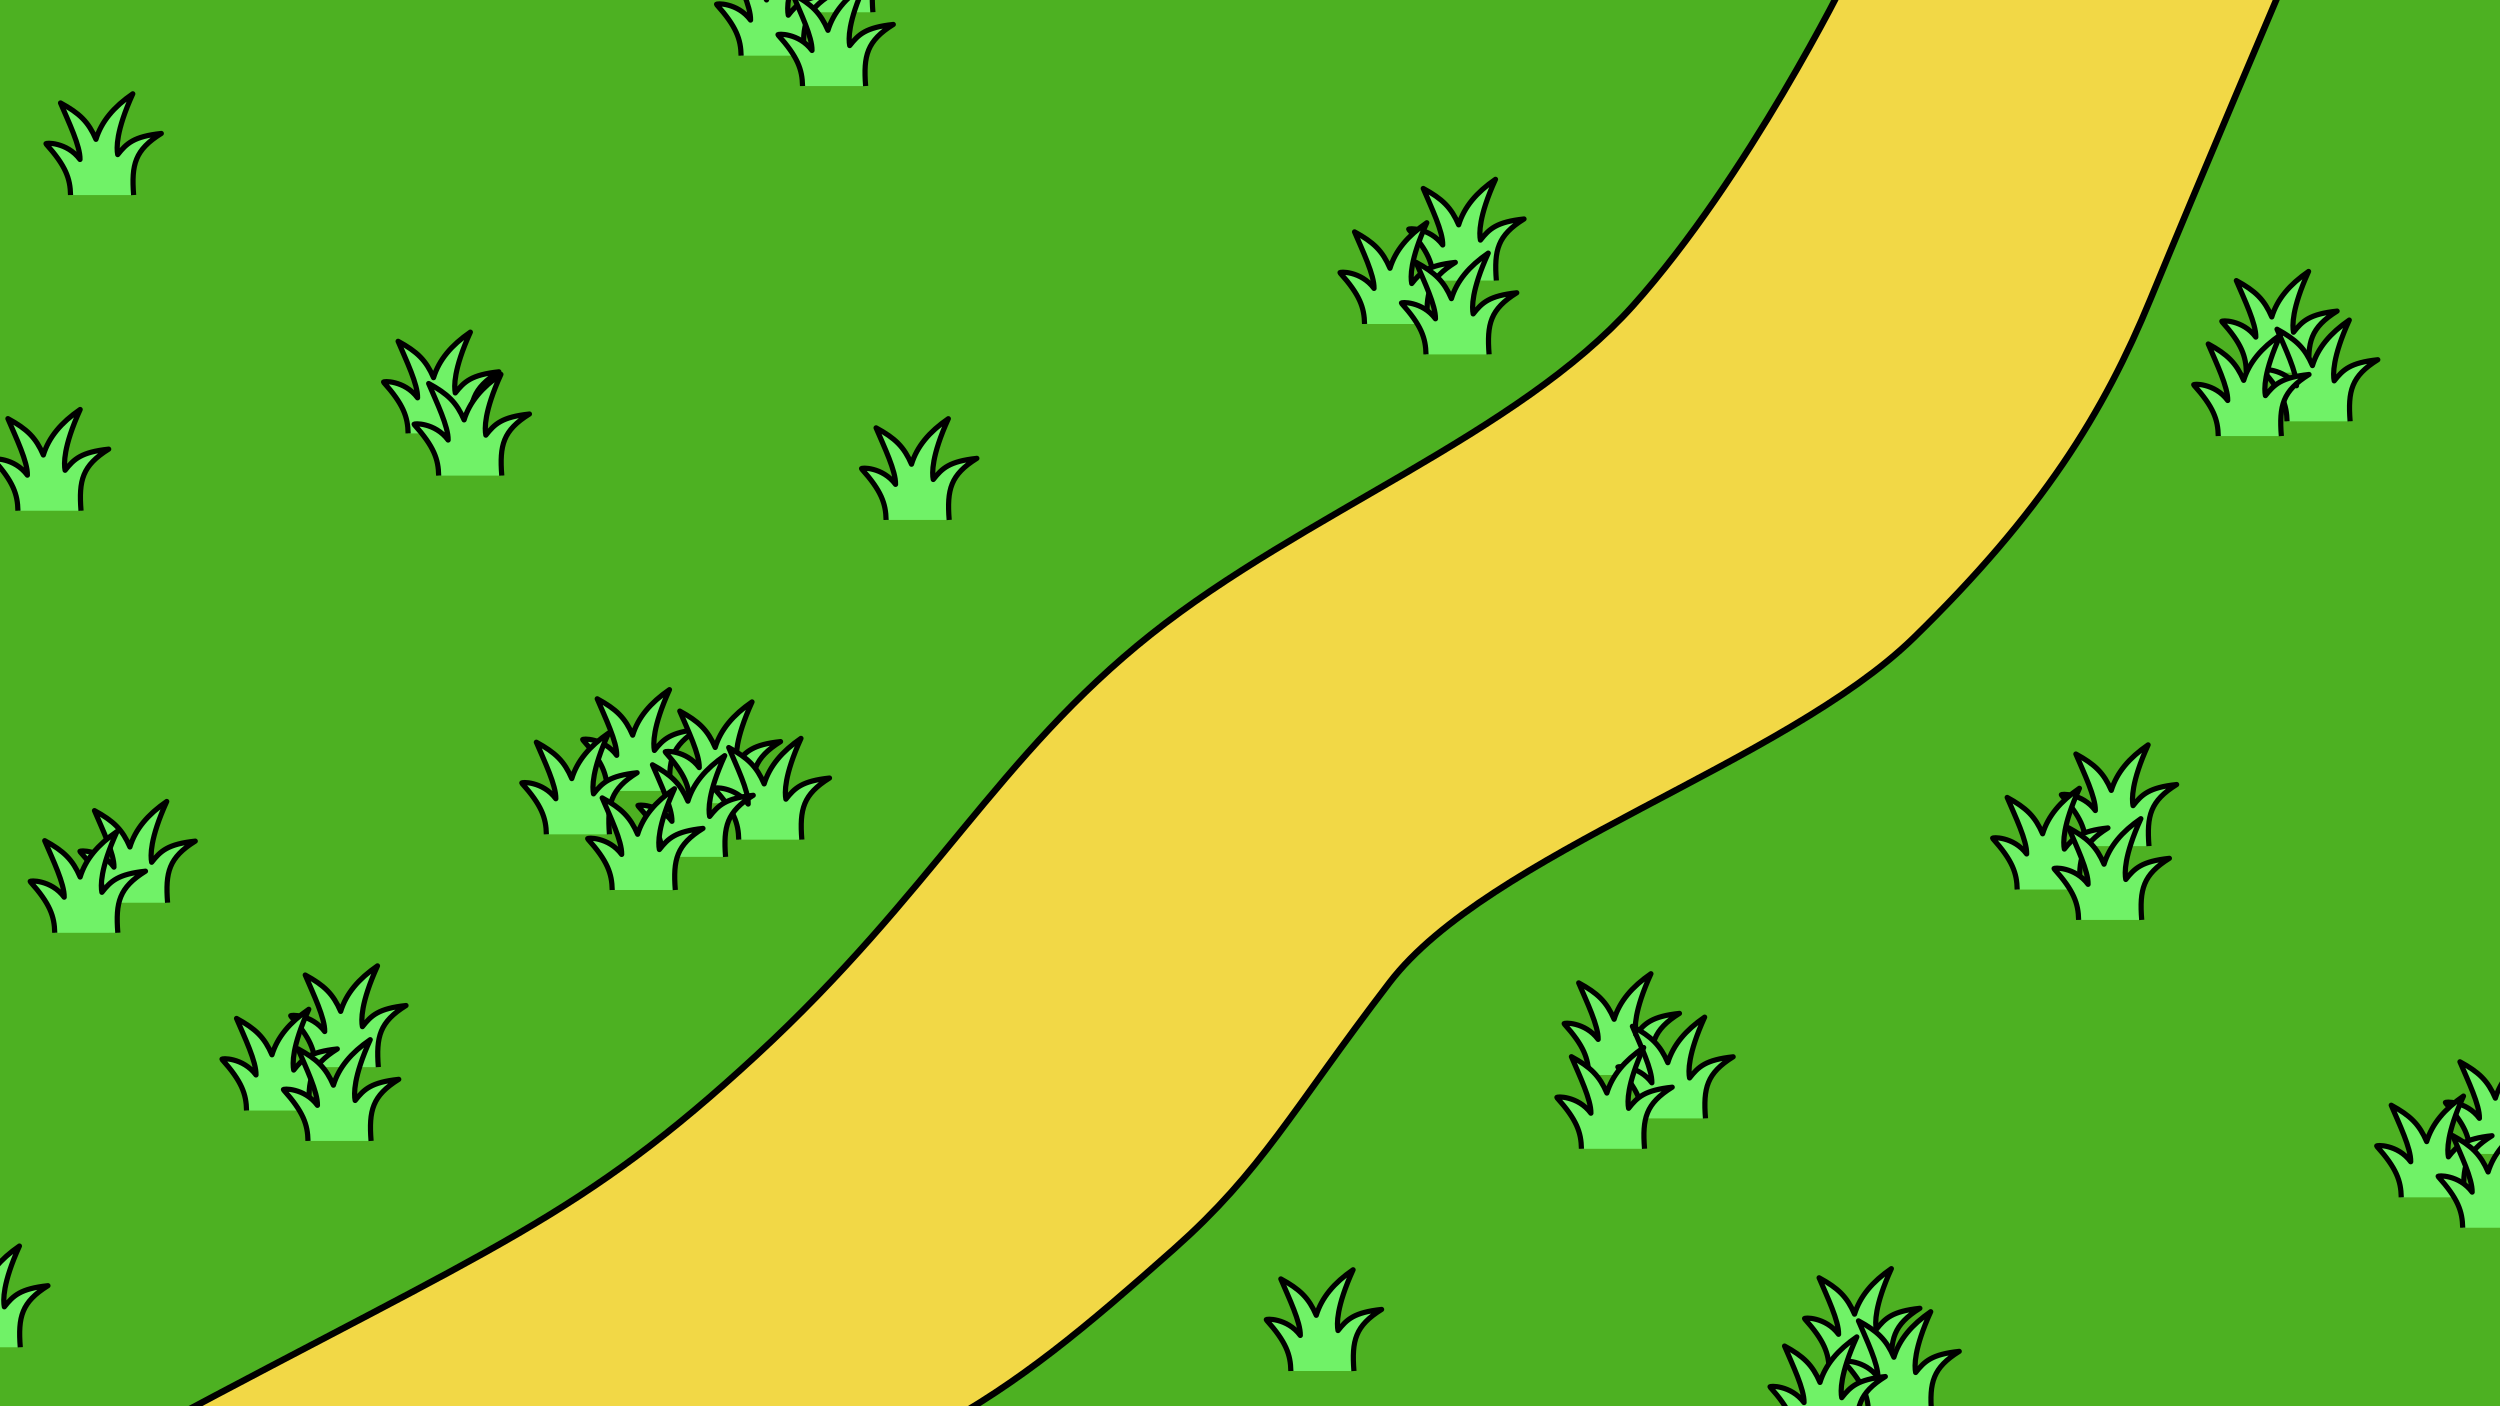 <?xml version="1.0" encoding="UTF-8" standalone="no"?>
<!-- Created with Inkscape (http://www.inkscape.org/) -->

<svg
   xmlns:dc="http://purl.org/dc/elements/1.1/"
   xmlns:cc="http://creativecommons.org/ns#"
   xmlns:rdf="http://www.w3.org/1999/02/22-rdf-syntax-ns#"
   xmlns:svg="http://www.w3.org/2000/svg"
   xmlns="http://www.w3.org/2000/svg"
   xmlns:sodipodi="http://sodipodi.sourceforge.net/DTD/sodipodi-0.dtd"
   xmlns:inkscape="http://www.inkscape.org/namespaces/inkscape"
   width="1920"
   height="1080"
   viewBox="0 0 508 285.75"
   version="1.1"
   id="svg8"
   inkscape:version="0.92.3 (2405546, 2018-03-11)"
   sodipodi:docname="Background.svg"
   inkscape:export-filename="C:\Users\mattm\Desktop\School\10th Grade\Game Dev Club\Unity Project\Complete\Practice Game\Assets\Art\Background.png"
   inkscape:export-xdpi="96"
   inkscape:export-ydpi="96">
  <defs
     id="defs2" />
  <sodipodi:namedview
     id="base"
     pagecolor="#ffffff"
     bordercolor="#666666"
     borderopacity="1.0"
     inkscape:pageopacity="0.0"
     inkscape:pageshadow="2"
     inkscape:zoom="0.49497475"
     inkscape:cx="858.39852"
     inkscape:cy="521.28927"
     inkscape:document-units="px"
     inkscape:current-layer="layer1"
     showgrid="false"
     units="px"
     inkscape:pagecheckerboard="true"
     inkscape:window-width="1920"
     inkscape:window-height="1017"
     inkscape:window-x="-8"
     inkscape:window-y="-8"
     inkscape:window-maximized="1" />
  <g
     inkscape:label="Layer 1"
     inkscape:groupmode="layer"
     id="layer1"
     transform="translate(0,-11.25)">
    <rect
       style="opacity:1;fill:#4db122;fill-opacity:1;fill-rule:nonzero;stroke:none;stroke-width:0.793;stroke-linecap:round;stroke-linejoin:round;stroke-miterlimit:4;stroke-dasharray:none;stroke-dashoffset:0;stroke-opacity:1"
       id="rect4518"
       width="508"
       height="285.75"
       x="-7.1054274e-015"
       y="11.25" />
    <path
       sodipodi:nodetypes="cccccccsc"
       inkscape:connector-curvature="0"
       id="path4553"
       d="m 76.878,228.088 c -0.474,-6.217 0.247,-9.156 5.623,-12.516 -5.598,0.613 -7.047,1.997 -8.858,4.293 -0.252,-1.262 -0.386,-4.754 3.063,-12.35 -3.885,2.667 -6.381,5.653 -7.482,9.248 -1.521,-3.533 -3.31,-5.276 -7.2,-7.389 1.663,3.913 4.027,8.783 3.957,11.483 -2.648,-3.591 -7.153,-3.436 -6.911,-3.166 4.046,4.501 4.928,7.063 4.989,10.398"
       style="fill:#70f267;fill-opacity:1;stroke:#000000;stroke-width:1.058;stroke-linecap:butt;stroke-linejoin:round;stroke-miterlimit:4;stroke-dasharray:none;stroke-opacity:1" />
    <path
       sodipodi:nodetypes="cccccccsc"
       inkscape:connector-curvature="0"
       id="path4541"
       d="m 62.918,236.91 c -0.474,-6.217 0.247,-9.156 5.623,-12.516 -5.598,0.613 -7.047,1.997 -8.858,4.293 -0.252,-1.262 -0.386,-4.754 3.063,-12.35 -3.885,2.667 -6.381,5.653 -7.482,9.248 -1.521,-3.533 -3.31,-5.276 -7.2,-7.389 1.663,3.913 4.027,8.783 3.957,11.483 -2.648,-3.591 -7.153,-3.436 -6.911,-3.166 4.046,4.501 4.928,7.063 4.989,10.398"
       style="fill:#70f267;fill-opacity:1;stroke:#000000;stroke-width:1.058;stroke-linecap:butt;stroke-linejoin:round;stroke-miterlimit:4;stroke-dasharray:none;stroke-opacity:1" />
    <path
       style="fill:#70f267;fill-opacity:1;stroke:#000000;stroke-width:1.058;stroke-linecap:butt;stroke-linejoin:round;stroke-miterlimit:4;stroke-dasharray:none;stroke-opacity:1"
       d="m 75.402,243.084 c -0.474,-6.217 0.247,-9.156 5.623,-12.516 -5.598,0.613 -7.047,1.997 -8.858,4.293 -0.252,-1.262 -0.386,-4.754 3.063,-12.35 -3.885,2.667 -6.381,5.653 -7.482,9.248 -1.521,-3.533 -3.31,-5.276 -7.2,-7.389 1.663,3.913 4.027,8.783 3.957,11.483 -2.648,-3.591 -7.153,-3.436 -6.911,-3.166 4.046,4.501 4.928,7.063 4.989,10.398"
       id="path4551"
       inkscape:connector-curvature="0"
       sodipodi:nodetypes="cccccccsc" />
    <path
       style="fill:#70f267;fill-opacity:1;stroke:#000000;stroke-width:1.058;stroke-linecap:butt;stroke-linejoin:round;stroke-miterlimit:4;stroke-dasharray:none;stroke-opacity:1"
       d="m 136.211,171.961 c -0.474,-6.217 0.247,-9.156 5.623,-12.516 -5.598,0.613 -7.047,1.997 -8.858,4.293 -0.252,-1.262 -0.386,-4.754 3.063,-12.35 -3.885,2.667 -6.381,5.653 -7.482,9.248 -1.521,-3.533 -3.31,-5.276 -7.2,-7.389 1.663,3.913 4.027,8.783 3.957,11.483 -2.648,-3.591 -7.153,-3.436 -6.911,-3.166 4.046,4.501 4.928,7.063 4.989,10.398"
       id="path4555"
       inkscape:connector-curvature="0"
       sodipodi:nodetypes="cccccccsc" />
    <path
       style="fill:#70f267;fill-opacity:1;stroke:#000000;stroke-width:1.058;stroke-linecap:butt;stroke-linejoin:round;stroke-miterlimit:4;stroke-dasharray:none;stroke-opacity:1"
       d="m 123.84,180.784 c -0.474,-6.217 0.247,-9.156 5.623,-12.516 -5.598,0.613 -7.047,1.997 -8.858,4.293 -0.252,-1.262 -0.386,-4.754 3.063,-12.35 -3.885,2.667 -6.381,5.653 -7.482,9.248 -1.521,-3.533 -3.31,-5.276 -7.2,-7.389 1.663,3.913 4.027,8.783 3.957,11.483 -2.648,-3.591 -7.153,-3.436 -6.911,-3.166 4.046,4.501 4.928,7.063 4.989,10.398"
       id="path4557"
       inkscape:connector-curvature="0"
       sodipodi:nodetypes="cccccccsc" />
    <path
       style="fill:#70f267;fill-opacity:1;stroke:#000000;stroke-width:1.058;stroke-linecap:butt;stroke-linejoin:round;stroke-miterlimit:4;stroke-dasharray:none;stroke-opacity:1"
       d="m 152.984,174.456 c -0.474,-6.217 0.247,-9.156 5.623,-12.516 -5.598,0.613 -7.047,1.997 -8.858,4.293 -0.252,-1.262 -0.386,-4.754 3.063,-12.35 -3.885,2.667 -6.381,5.653 -7.482,9.248 -1.521,-3.533 -3.31,-5.276 -7.2,-7.389 1.663,3.913 4.027,8.783 3.957,11.483 -2.648,-3.591 -7.153,-3.436 -6.911,-3.166 4.046,4.501 4.928,7.063 4.989,10.398"
       id="path4591"
       inkscape:connector-curvature="0"
       sodipodi:nodetypes="cccccccsc" />
    <path
       sodipodi:nodetypes="cccccccsc"
       inkscape:connector-curvature="0"
       id="path4561"
       d="m 335.643,229.686 c -0.474,-6.217 0.247,-9.156 5.623,-12.516 -5.598,0.613 -7.047,1.997 -8.858,4.293 -0.252,-1.262 -0.386,-4.754 3.063,-12.35 -3.885,2.667 -6.381,5.653 -7.482,9.248 -1.521,-3.533 -3.31,-5.276 -7.2,-7.389 1.663,3.913 4.027,8.783 3.957,11.483 -2.648,-3.591 -7.153,-3.436 -6.911,-3.166 4.046,4.501 4.928,7.063 4.989,10.398"
       style="fill:#70f267;fill-opacity:1;stroke:#000000;stroke-width:1.058;stroke-linecap:butt;stroke-linejoin:round;stroke-miterlimit:4;stroke-dasharray:none;stroke-opacity:1" />
    <path
       sodipodi:nodetypes="cccccccsc"
       inkscape:connector-curvature="0"
       id="path4563"
       d="m 346.555,238.508 c -0.474,-6.217 0.247,-9.156 5.623,-12.516 -5.598,0.613 -7.047,1.997 -8.858,4.293 -0.252,-1.262 -0.386,-4.754 3.063,-12.35 -3.885,2.667 -6.381,5.653 -7.482,9.248 -1.521,-3.533 -3.31,-5.276 -7.2,-7.389 1.663,3.913 4.027,8.783 3.957,11.483 -2.648,-3.591 -7.153,-3.436 -6.911,-3.166 4.046,4.501 4.928,7.063 4.989,10.398"
       style="fill:#70f267;fill-opacity:1;stroke:#000000;stroke-width:1.058;stroke-linecap:butt;stroke-linejoin:round;stroke-miterlimit:4;stroke-dasharray:none;stroke-opacity:1" />
    <path
       style="fill:#70f267;fill-opacity:1;stroke:#000000;stroke-width:1.058;stroke-linecap:butt;stroke-linejoin:round;stroke-miterlimit:4;stroke-dasharray:none;stroke-opacity:1"
       d="m 334.168,244.682 c -0.474,-6.217 0.247,-9.156 5.623,-12.516 -5.598,0.613 -7.047,1.997 -8.858,4.293 -0.252,-1.262 -0.386,-4.754 3.063,-12.35 -3.885,2.667 -6.381,5.653 -7.482,9.248 -1.521,-3.533 -3.31,-5.276 -7.2,-7.389 1.663,3.913 4.027,8.783 3.957,11.483 -2.648,-3.591 -7.153,-3.436 -6.911,-3.166 4.046,4.501 4.928,7.063 4.989,10.398"
       id="path4565"
       inkscape:connector-curvature="0"
       sodipodi:nodetypes="cccccccsc" />
    <path
       style="fill:#70f267;fill-opacity:1;stroke:#000000;stroke-width:1.058;stroke-linecap:butt;stroke-linejoin:round;stroke-miterlimit:4;stroke-dasharray:none;stroke-opacity:1"
       d="m 436.671,183.181 c -0.474,-6.217 0.247,-9.156 5.623,-12.516 -5.598,0.613 -7.047,1.997 -8.858,4.293 -0.252,-1.262 -0.386,-4.754 3.063,-12.35 -3.885,2.667 -6.381,5.653 -7.482,9.248 -1.521,-3.533 -3.31,-5.276 -7.2,-7.389 1.663,3.913 4.027,8.783 3.957,11.483 -2.648,-3.591 -7.153,-3.436 -6.911,-3.166 4.046,4.501 4.928,7.063 4.989,10.398"
       id="path4567"
       inkscape:connector-curvature="0"
       sodipodi:nodetypes="cccccccsc" />
    <path
       style="fill:#70f267;fill-opacity:1;stroke:#000000;stroke-width:1.058;stroke-linecap:butt;stroke-linejoin:round;stroke-miterlimit:4;stroke-dasharray:none;stroke-opacity:1"
       d="m 422.712,192.003 c -0.474,-6.217 0.247,-9.156 5.623,-12.516 -5.598,0.613 -7.047,1.997 -8.858,4.293 -0.252,-1.262 -0.386,-4.754 3.063,-12.35 -3.885,2.667 -6.381,5.653 -7.482,9.248 -1.521,-3.533 -3.31,-5.276 -7.2,-7.389 1.663,3.913 4.027,8.783 3.957,11.483 -2.648,-3.591 -7.153,-3.436 -6.911,-3.166 4.046,4.501 4.928,7.063 4.989,10.398"
       id="path4569"
       inkscape:connector-curvature="0"
       sodipodi:nodetypes="cccccccsc" />
    <path
       sodipodi:nodetypes="cccccccsc"
       inkscape:connector-curvature="0"
       id="path4571"
       d="m 435.196,198.177 c -0.474,-6.217 0.247,-9.156 5.623,-12.516 -5.598,0.613 -7.047,1.997 -8.858,4.293 -0.252,-1.262 -0.386,-4.754 3.063,-12.35 -3.885,2.667 -6.381,5.653 -7.482,9.248 -1.521,-3.533 -3.31,-5.276 -7.2,-7.389 1.663,3.913 4.027,8.783 3.957,11.483 -2.648,-3.591 -7.153,-3.436 -6.911,-3.166 4.046,4.501 4.928,7.063 4.989,10.398"
       style="fill:#70f267;fill-opacity:1;stroke:#000000;stroke-width:1.058;stroke-linecap:butt;stroke-linejoin:round;stroke-miterlimit:4;stroke-dasharray:none;stroke-opacity:1" />
    <path
       sodipodi:nodetypes="cccccccsc"
       inkscape:connector-curvature="0"
       id="path4573"
       d="m 192.873,116.903 c -0.474,-6.217 0.247,-9.156 5.623,-12.516 -5.598,0.613 -7.047,1.997 -8.858,4.293 -0.252,-1.262 -0.386,-4.754 3.063,-12.35 -3.885,2.667 -6.381,5.653 -7.482,9.248 -1.521,-3.533 -3.31,-5.276 -7.2,-7.389 1.663,3.913 4.027,8.783 3.957,11.483 -2.648,-3.591 -7.153,-3.436 -6.911,-3.166 4.046,4.501 4.928,7.063 4.989,10.398"
       style="fill:#70f267;fill-opacity:1;stroke:#000000;stroke-width:1.058;stroke-linecap:butt;stroke-linejoin:round;stroke-miterlimit:4;stroke-dasharray:none;stroke-opacity:1" />
    <path
       sodipodi:nodetypes="cccccccsc"
       inkscape:connector-curvature="0"
       id="path4575"
       d="m 27.153,50.885 c -0.474,-6.217 0.247,-9.156 5.623,-12.516 -5.598,0.613 -7.047,1.997 -8.858,4.293 -0.252,-1.262 -0.386,-4.754 3.063,-12.35 -3.885,2.667 -6.381,5.653 -7.482,9.248 -1.521,-3.533 -3.31,-5.276 -7.2,-7.389 1.663,3.913 4.027,8.783 3.957,11.483 -2.648,-3.591 -7.153,-3.436 -6.911,-3.166 4.046,4.501 4.928,7.063 4.989,10.398"
       style="fill:#70f267;fill-opacity:1;stroke:#000000;stroke-width:1.058;stroke-linecap:butt;stroke-linejoin:round;stroke-miterlimit:4;stroke-dasharray:none;stroke-opacity:1" />
    <path
       style="fill:#70f267;fill-opacity:1;stroke:#000000;stroke-width:1.058;stroke-linecap:butt;stroke-linejoin:round;stroke-miterlimit:4;stroke-dasharray:none;stroke-opacity:1"
       d="m 95.749,99.315 c -0.474,-6.217 0.247,-9.156 5.623,-12.516 -5.598,0.613 -7.047,1.997 -8.858,4.293 -0.252,-1.262 -0.386,-4.754 3.063,-12.35 -3.885,2.667 -6.381,5.653 -7.482,9.248 -1.521,-3.533 -3.31,-5.276 -7.2,-7.389 1.663,3.913 4.027,8.783 3.957,11.483 -2.648,-3.591 -7.153,-3.436 -6.911,-3.166 4.046,4.501 4.928,7.063 4.989,10.398"
       id="path4577"
       inkscape:connector-curvature="0"
       sodipodi:nodetypes="cccccccsc" />
    <path
       style="fill:#70f267;fill-opacity:1;stroke:#000000;stroke-width:1.058;stroke-linecap:butt;stroke-linejoin:round;stroke-miterlimit:4;stroke-dasharray:none;stroke-opacity:1"
       d="m 304.057,68.26 c -0.474,-6.217 0.247,-9.156 5.623,-12.516 -5.598,0.613 -7.047,1.997 -8.858,4.293 -0.252,-1.262 -0.386,-4.754 3.063,-12.35 -3.885,2.667 -6.381,5.653 -7.482,9.248 -1.521,-3.533 -3.31,-5.276 -7.2,-7.389 1.663,3.913 4.027,8.783 3.957,11.483 -2.648,-3.591 -7.153,-3.436 -6.911,-3.166 4.046,4.501 4.928,7.063 4.989,10.398"
       id="path4579"
       inkscape:connector-curvature="0"
       sodipodi:nodetypes="cccccccsc" />
    <path
       style="fill:#70f267;fill-opacity:1;stroke:#000000;stroke-width:1.058;stroke-linecap:butt;stroke-linejoin:round;stroke-miterlimit:4;stroke-dasharray:none;stroke-opacity:1"
       d="m 290.098,77.083 c -0.474,-6.217 0.247,-9.156 5.623,-12.516 -5.598,0.613 -7.047,1.997 -8.858,4.293 -0.252,-1.262 -0.386,-4.754 3.063,-12.35 -3.885,2.667 -6.381,5.653 -7.482,9.248 -1.521,-3.533 -3.31,-5.276 -7.2,-7.389 1.663,3.913 4.027,8.783 3.957,11.483 -2.648,-3.591 -7.153,-3.436 -6.911,-3.166 4.046,4.501 4.928,7.063 4.989,10.398"
       id="path4581"
       inkscape:connector-curvature="0"
       sodipodi:nodetypes="cccccccsc" />
    <path
       sodipodi:nodetypes="cccccccsc"
       inkscape:connector-curvature="0"
       id="path4583"
       d="m 302.582,83.257 c -0.474,-6.217 0.247,-9.156 5.623,-12.516 -5.598,0.613 -7.047,1.997 -8.858,4.293 -0.252,-1.262 -0.386,-4.754 3.063,-12.35 -3.885,2.667 -6.381,5.653 -7.482,9.248 -1.521,-3.533 -3.31,-5.276 -7.2,-7.389 1.663,3.913 4.027,8.783 3.957,11.483 -2.648,-3.591 -7.153,-3.436 -6.911,-3.166 4.046,4.501 4.928,7.063 4.989,10.398"
       style="fill:#70f267;fill-opacity:1;stroke:#000000;stroke-width:1.058;stroke-linecap:butt;stroke-linejoin:round;stroke-miterlimit:4;stroke-dasharray:none;stroke-opacity:1" />
    <path
       sodipodi:nodetypes="cccccccsc"
       inkscape:connector-curvature="0"
       id="path4585"
       d="m 469.278,86.98 c -0.474,-6.217 0.247,-9.156 5.623,-12.516 -5.598,0.613 -7.047,1.997 -8.858,4.293 -0.252,-1.262 -0.386,-4.754 3.063,-12.35 -3.885,2.667 -6.381,5.653 -7.482,9.248 -1.521,-3.533 -3.31,-5.276 -7.2,-7.389 1.663,3.913 4.027,8.783 3.957,11.483 -2.648,-3.591 -7.153,-3.436 -6.911,-3.166 4.046,4.501 4.928,7.063 4.989,10.398"
       style="fill:#70f267;fill-opacity:1;stroke:#000000;stroke-width:1.058;stroke-linecap:butt;stroke-linejoin:round;stroke-miterlimit:4;stroke-dasharray:none;stroke-opacity:1" />
    <path
       sodipodi:nodetypes="cccccccsc"
       inkscape:connector-curvature="0"
       id="path4587"
       d="m 477.544,96.861 c -0.474,-6.217 0.247,-9.156 5.623,-12.516 -5.598,0.613 -7.047,1.997 -8.858,4.293 -0.252,-1.262 -0.386,-4.754 3.063,-12.35 -3.885,2.667 -6.381,5.653 -7.482,9.248 -1.521,-3.533 -3.31,-5.276 -7.2,-7.389 1.663,3.913 4.027,8.783 3.957,11.483 -2.648,-3.591 -7.153,-3.436 -6.911,-3.166 4.046,4.501 4.928,7.063 4.989,10.398"
       style="fill:#70f267;fill-opacity:1;stroke:#000000;stroke-width:1.058;stroke-linecap:butt;stroke-linejoin:round;stroke-miterlimit:4;stroke-dasharray:none;stroke-opacity:1" />
    <path
       style="fill:#70f267;fill-opacity:1;stroke:#000000;stroke-width:1.058;stroke-linecap:butt;stroke-linejoin:round;stroke-miterlimit:4;stroke-dasharray:none;stroke-opacity:1"
       d="m 463.569,99.86 c -0.474,-6.217 0.247,-9.156 5.623,-12.516 -5.598,0.613 -7.047,1.997 -8.858,4.293 -0.252,-1.262 -0.386,-4.754 3.063,-12.35 -3.885,2.667 -6.381,5.653 -7.482,9.248 -1.521,-3.533 -3.31,-5.276 -7.2,-7.389 1.663,3.913 4.027,8.783 3.957,11.483 -2.648,-3.591 -7.153,-3.436 -6.911,-3.166 4.046,4.501 4.928,7.063 4.989,10.398"
       id="path4589"
       inkscape:connector-curvature="0"
       sodipodi:nodetypes="cccccccsc" />
    <path
       style="fill:#70f267;fill-opacity:1;stroke:#000000;stroke-width:1.058;stroke-linecap:butt;stroke-linejoin:round;stroke-miterlimit:4;stroke-dasharray:none;stroke-opacity:1"
       d="m 162.931,181.863 c -0.474,-6.217 0.247,-9.156 5.623,-12.516 -5.598,0.613 -7.047,1.997 -8.858,4.293 -0.252,-1.262 -0.386,-4.754 3.063,-12.35 -3.885,2.667 -6.381,5.653 -7.482,9.248 -1.521,-3.533 -3.31,-5.276 -7.2,-7.389 1.663,3.913 4.027,8.783 3.957,11.483 -2.648,-3.591 -7.153,-3.436 -6.911,-3.166 4.046,4.501 4.928,7.063 4.989,10.398"
       id="path4593"
       inkscape:connector-curvature="0"
       sodipodi:nodetypes="cccccccsc" />
    <path
       sodipodi:nodetypes="cccccccsc"
       inkscape:connector-curvature="0"
       id="path4559"
       d="m 147.436,185.37 c -0.474,-6.217 0.247,-9.156 5.623,-12.516 -5.598,0.613 -7.047,1.997 -8.858,4.293 -0.252,-1.262 -0.386,-4.754 3.063,-12.35 -3.885,2.667 -6.381,5.653 -7.482,9.248 -1.521,-3.533 -3.31,-5.276 -7.2,-7.389 1.663,3.913 4.027,8.783 3.957,11.483 -2.648,-3.591 -7.153,-3.436 -6.911,-3.166 4.046,4.501 4.928,7.063 4.989,10.398"
       style="fill:#70f267;fill-opacity:1;stroke:#000000;stroke-width:1.058;stroke-linecap:butt;stroke-linejoin:round;stroke-miterlimit:4;stroke-dasharray:none;stroke-opacity:1" />
    <path
       sodipodi:nodetypes="cccccccsc"
       inkscape:connector-curvature="0"
       id="path4595"
       d="m 137.221,192.098 c -0.474,-6.217 0.247,-9.156 5.623,-12.516 -5.598,0.613 -7.047,1.997 -8.858,4.293 -0.252,-1.262 -0.386,-4.754 3.063,-12.35 -3.885,2.667 -6.381,5.653 -7.482,9.248 -1.521,-3.533 -3.31,-5.276 -7.2,-7.389 1.663,3.913 4.027,8.783 3.957,11.483 -2.648,-3.591 -7.153,-3.436 -6.911,-3.166 4.046,4.501 4.928,7.063 4.989,10.398"
       style="fill:#70f267;fill-opacity:1;stroke:#000000;stroke-width:1.058;stroke-linecap:butt;stroke-linejoin:round;stroke-miterlimit:4;stroke-dasharray:none;stroke-opacity:1" />
    <path
       style="fill:#70f267;fill-opacity:1;stroke:#000000;stroke-width:1.058;stroke-linecap:butt;stroke-linejoin:round;stroke-miterlimit:4;stroke-dasharray:none;stroke-opacity:1"
       d="m 275.119,289.841 c -0.474,-6.217 0.247,-9.156 5.623,-12.516 -5.598,0.613 -7.047,1.997 -8.858,4.293 -0.252,-1.262 -0.386,-4.754 3.063,-12.35 -3.885,2.667 -6.381,5.653 -7.482,9.248 -1.521,-3.533 -3.31,-5.276 -7.2,-7.389 1.663,3.913 4.027,8.783 3.957,11.483 -2.648,-3.591 -7.153,-3.436 -6.911,-3.166 4.046,4.501 4.928,7.063 4.989,10.398"
       id="path4597"
       inkscape:connector-curvature="0"
       sodipodi:nodetypes="cccccccsc" />
    <path
       style="fill:#70f267;fill-opacity:1;stroke:#000000;stroke-width:1.058;stroke-linecap:butt;stroke-linejoin:round;stroke-miterlimit:4;stroke-dasharray:none;stroke-opacity:1"
       d="m 384.496,289.611 c -0.474,-6.217 0.247,-9.156 5.623,-12.516 -5.598,0.613 -7.047,1.997 -8.858,4.293 -0.252,-1.262 -0.386,-4.754 3.063,-12.35 -3.885,2.667 -6.381,5.653 -7.482,9.248 -1.521,-3.533 -3.31,-5.276 -7.2,-7.389 1.663,3.913 4.027,8.783 3.957,11.483 -2.648,-3.591 -7.153,-3.436 -6.911,-3.166 4.046,4.501 4.928,7.063 4.989,10.398"
       id="path4601"
       inkscape:connector-curvature="0"
       sodipodi:nodetypes="cccccccsc" />
    <path
       sodipodi:nodetypes="cccccccsc"
       inkscape:connector-curvature="0"
       id="path4603"
       d="m 392.494,298.363 c -0.474,-6.217 0.247,-9.156 5.623,-12.516 -5.598,0.613 -7.047,1.997 -8.858,4.293 -0.252,-1.262 -0.386,-4.754 3.063,-12.35 -3.885,2.667 -6.381,5.653 -7.482,9.248 -1.521,-3.533 -3.31,-5.276 -7.2,-7.389 1.663,3.913 4.027,8.783 3.957,11.483 -2.648,-3.591 -7.153,-3.436 -6.911,-3.166 4.046,4.501 4.928,7.063 4.989,10.398"
       style="fill:#70f267;fill-opacity:1;stroke:#000000;stroke-width:1.058;stroke-linecap:butt;stroke-linejoin:round;stroke-miterlimit:4;stroke-dasharray:none;stroke-opacity:1" />
    <path
       sodipodi:nodetypes="cccccccsc"
       inkscape:connector-curvature="0"
       id="path4599"
       d="m 377.476,303.481 c -0.474,-6.217 0.247,-9.156 5.623,-12.516 -5.598,0.613 -7.047,1.997 -8.858,4.293 -0.252,-1.262 -0.386,-4.754 3.063,-12.35 -3.885,2.667 -6.381,5.653 -7.482,9.248 -1.521,-3.533 -3.31,-5.276 -7.2,-7.389 1.663,3.913 4.027,8.783 3.957,11.483 -2.648,-3.591 -7.153,-3.436 -6.911,-3.166 4.046,4.501 4.928,7.063 4.989,10.398"
       style="fill:#70f267;fill-opacity:1;stroke:#000000;stroke-width:1.058;stroke-linecap:butt;stroke-linejoin:round;stroke-miterlimit:4;stroke-dasharray:none;stroke-opacity:1" />
    <path
       style="fill:#70f267;fill-opacity:1;stroke:#000000;stroke-width:1.058;stroke-linecap:butt;stroke-linejoin:round;stroke-miterlimit:4;stroke-dasharray:none;stroke-opacity:1"
       d="m 16.462,115.03 c -0.474,-6.217 0.247,-9.156 5.623,-12.516 -5.598,0.613 -7.047,1.997 -8.858,4.293 -0.252,-1.262 -0.386,-4.754 3.063,-12.35 -3.885,2.667 -6.381,5.653 -7.482,9.248 -1.521,-3.533 -3.31,-5.276 -7.2,-7.389 1.663,3.913 4.027,8.783 3.957,11.483 -2.648,-3.591 -7.153,-3.436 -6.911,-3.166 4.046,4.501 4.928,7.063 4.989,10.398"
       id="path4605"
       inkscape:connector-curvature="0"
       sodipodi:nodetypes="cccccccsc" />
    <path
       sodipodi:nodetypes="cccccccsc"
       inkscape:connector-curvature="0"
       id="path4607"
       d="m 4.119,285.019 c -0.474,-6.217 0.247,-9.156 5.623,-12.516 -5.598,0.613 -7.047,1.997 -8.858,4.293 -0.252,-1.262 -0.386,-4.754 3.063,-12.35 -3.885,2.667 -6.381,5.653 -7.482,9.248 -1.521,-3.533 -3.31,-5.276 -7.2,-7.389 1.663,3.913 4.027,8.783 3.957,11.483 -2.648,-3.591 -7.153,-3.436 -6.911,-3.166 4.046,4.501 4.928,7.063 4.989,10.398"
       style="fill:#70f267;fill-opacity:1;stroke:#000000;stroke-width:1.058;stroke-linecap:butt;stroke-linejoin:round;stroke-miterlimit:4;stroke-dasharray:none;stroke-opacity:1" />
    <path
       style="fill:#70f267;fill-opacity:1;stroke:#000000;stroke-width:1.058;stroke-linecap:butt;stroke-linejoin:round;stroke-miterlimit:4;stroke-dasharray:none;stroke-opacity:1"
       d="m 34.053,194.682 c -0.474,-6.217 0.247,-9.156 5.623,-12.516 -5.598,0.613 -7.047,1.997 -8.858,4.293 -0.252,-1.262 -0.386,-4.754 3.063,-12.35 -3.885,2.667 -6.381,5.653 -7.482,9.248 -1.521,-3.533 -3.31,-5.276 -7.2,-7.389 1.663,3.913 4.027,8.783 3.957,11.483 -2.648,-3.591 -7.153,-3.436 -6.911,-3.166 4.046,4.501 4.928,7.063 4.989,10.398"
       id="path4611"
       inkscape:connector-curvature="0"
       sodipodi:nodetypes="cccccccsc" />
    <path
       style="fill:#70f267;fill-opacity:1;stroke:#000000;stroke-width:1.058;stroke-linecap:butt;stroke-linejoin:round;stroke-miterlimit:4;stroke-dasharray:none;stroke-opacity:1"
       d="m 23.941,200.788 c -0.474,-6.217 0.247,-9.156 5.623,-12.516 -5.598,0.613 -7.047,1.997 -8.858,4.293 -0.252,-1.262 -0.386,-4.754 3.063,-12.35 -3.885,2.667 -6.381,5.653 -7.482,9.248 -1.521,-3.533 -3.31,-5.276 -7.2,-7.389 1.663,3.913 4.027,8.783 3.957,11.483 -2.648,-3.591 -7.153,-3.436 -6.911,-3.166 4.046,4.501 4.928,7.063 4.989,10.398"
       id="path4613"
       inkscape:connector-curvature="0"
       sodipodi:nodetypes="cccccccsc" />
    <path
       sodipodi:nodetypes="cccccccsc"
       inkscape:connector-curvature="0"
       id="path4615"
       d="m 177.371,13.737 c -0.474,-6.217 0.247,-9.156 5.623,-12.516 -5.598,0.613 -7.047,1.997 -8.858,4.293 -0.252,-1.262 -0.386,-4.754 3.063,-12.35 -3.885,2.667 -6.381,5.653 -7.482,9.248 -1.521,-3.533 -3.31,-5.276 -7.2,-7.389 1.663,3.913 4.027,8.783 3.957,11.483 -2.648,-3.591 -7.153,-3.436 -6.911,-3.166 4.046,4.501 4.928,7.063 4.989,10.398"
       style="fill:#70f267;fill-opacity:1;stroke:#000000;stroke-width:1.058;stroke-linecap:butt;stroke-linejoin:round;stroke-miterlimit:4;stroke-dasharray:none;stroke-opacity:1" />
    <path
       sodipodi:nodetypes="cccccccsc"
       inkscape:connector-curvature="0"
       id="path4617"
       d="m 163.412,22.56 c -0.474,-6.217 0.247,-9.156 5.623,-12.516 -5.598,0.613 -7.047,1.997 -8.858,4.293 -0.252,-1.262 -0.386,-4.754 3.063,-12.35 -3.885,2.667 -6.381,5.653 -7.482,9.248 -1.521,-3.533 -3.31,-5.276 -7.2,-7.389 1.663,3.913 4.027,8.783 3.957,11.483 -2.648,-3.591 -7.153,-3.436 -6.911,-3.166 4.046,4.501 4.928,7.063 4.989,10.398"
       style="fill:#70f267;fill-opacity:1;stroke:#000000;stroke-width:1.058;stroke-linecap:butt;stroke-linejoin:round;stroke-miterlimit:4;stroke-dasharray:none;stroke-opacity:1" />
    <path
       style="fill:#70f267;fill-opacity:1;stroke:#000000;stroke-width:1.058;stroke-linecap:butt;stroke-linejoin:round;stroke-miterlimit:4;stroke-dasharray:none;stroke-opacity:1"
       d="m 175.896,28.734 c -0.474,-6.217 0.247,-9.156 5.623,-12.516 -5.598,0.613 -7.047,1.997 -8.858,4.293 -0.252,-1.262 -0.386,-4.754 3.063,-12.35 -3.885,2.667 -6.381,5.653 -7.482,9.248 -1.521,-3.533 -3.31,-5.276 -7.2,-7.389 1.663,3.913 4.027,8.783 3.957,11.483 -2.648,-3.591 -7.153,-3.436 -6.911,-3.166 4.046,4.501 4.928,7.063 4.989,10.398"
       id="path4619"
       inkscape:connector-curvature="0"
       sodipodi:nodetypes="cccccccsc" />
    <path
       sodipodi:nodetypes="cccccccsc"
       inkscape:connector-curvature="0"
       id="path4621"
       d="m 514.713,245.722 c -0.474,-6.217 0.247,-9.156 5.623,-12.516 -5.598,0.613 -7.047,1.997 -8.858,4.293 -0.252,-1.262 -0.386,-4.754 3.063,-12.35 -3.885,2.667 -6.381,5.653 -7.482,9.248 -1.521,-3.533 -3.31,-5.276 -7.2,-7.389 1.663,3.913 4.027,8.783 3.957,11.483 -2.648,-3.591 -7.153,-3.436 -6.911,-3.166 4.046,4.501 4.928,7.063 4.989,10.398"
       style="fill:#70f267;fill-opacity:1;stroke:#000000;stroke-width:1.058;stroke-linecap:butt;stroke-linejoin:round;stroke-miterlimit:4;stroke-dasharray:none;stroke-opacity:1" />
    <path
       sodipodi:nodetypes="cccccccsc"
       inkscape:connector-curvature="0"
       id="path4623"
       d="m 500.754,254.545 c -0.474,-6.217 0.247,-9.156 5.623,-12.516 -5.598,0.613 -7.047,1.997 -8.858,4.293 -0.252,-1.262 -0.386,-4.754 3.063,-12.35 -3.885,2.667 -6.381,5.653 -7.482,9.248 -1.521,-3.533 -3.31,-5.276 -7.2,-7.389 1.663,3.913 4.027,8.783 3.957,11.483 -2.648,-3.591 -7.153,-3.436 -6.911,-3.166 4.046,4.501 4.928,7.063 4.989,10.398"
       style="fill:#70f267;fill-opacity:1;stroke:#000000;stroke-width:1.058;stroke-linecap:butt;stroke-linejoin:round;stroke-miterlimit:4;stroke-dasharray:none;stroke-opacity:1" />
    <path
       style="fill:#70f267;fill-opacity:1;stroke:#000000;stroke-width:1.058;stroke-linecap:butt;stroke-linejoin:round;stroke-miterlimit:4;stroke-dasharray:none;stroke-opacity:1"
       d="m 513.238,260.718 c -0.474,-6.217 0.247,-9.156 5.623,-12.516 -5.598,0.613 -7.047,1.997 -8.858,4.293 -0.252,-1.262 -0.386,-4.754 3.063,-12.35 -3.885,2.667 -6.381,5.653 -7.482,9.248 -1.521,-3.533 -3.31,-5.276 -7.2,-7.389 1.663,3.913 4.027,8.783 3.957,11.483 -2.648,-3.591 -7.153,-3.436 -6.911,-3.166 4.046,4.501 4.928,7.063 4.989,10.398"
       id="path4625"
       inkscape:connector-curvature="0"
       sodipodi:nodetypes="cccccccsc" />
    <path
       sodipodi:nodetypes="cccccccsc"
       inkscape:connector-curvature="0"
       id="path4627"
       d="m 101.958,107.894 c -0.474,-6.217 0.247,-9.156 5.623,-12.516 -5.598,0.613 -7.047,1.997 -8.858,4.293 -0.252,-1.262 -0.386,-4.754 3.063,-12.35 -3.885,2.667 -6.381,5.653 -7.482,9.248 -1.521,-3.533 -3.31,-5.276 -7.2,-7.389 1.663,3.913 4.027,8.783 3.957,11.483 -2.648,-3.591 -7.153,-3.436 -6.911,-3.166 4.046,4.501 4.928,7.063 4.989,10.398"
       style="fill:#70f267;fill-opacity:1;stroke:#000000;stroke-width:1.058;stroke-linecap:butt;stroke-linejoin:round;stroke-miterlimit:4;stroke-dasharray:none;stroke-opacity:1" />
    <path
       style="fill:#f2d846;fill-opacity:1;stroke:#000000;stroke-width:1.323;stroke-linecap:butt;stroke-linejoin:miter;stroke-miterlimit:4;stroke-dasharray:none;stroke-opacity:1"
       d="M 31.527,301.314 C 100.969,264.152 117.986,258.652 153.699,225.701 189.412,192.749 202.962,164.763 233.845,140.185 264.729,115.608 308.425,99.505 331.824,73.357 355.222,47.209 375.22,6.642 375.22,6.642 l 89.483,-0.535 c 0,0 -18.256,42.906 -27.725,65.916 -9.469,23.01 -21.959,43.307 -48.12,68.826 -26.161,25.519 -86.497,43.905 -106.508,70.063 -20.011,26.158 -25.818,38.177 -43.848,54.176 -18.03,15.999 -31.332,27.187 -48.616,36.539 -68.199,1.169 -61.864,-0.905 -158.36,-0.313 z"
       id="path4631"
       inkscape:connector-curvature="0"
       sodipodi:nodetypes="czzzcczzzzcc" />
  </g>
</svg>
